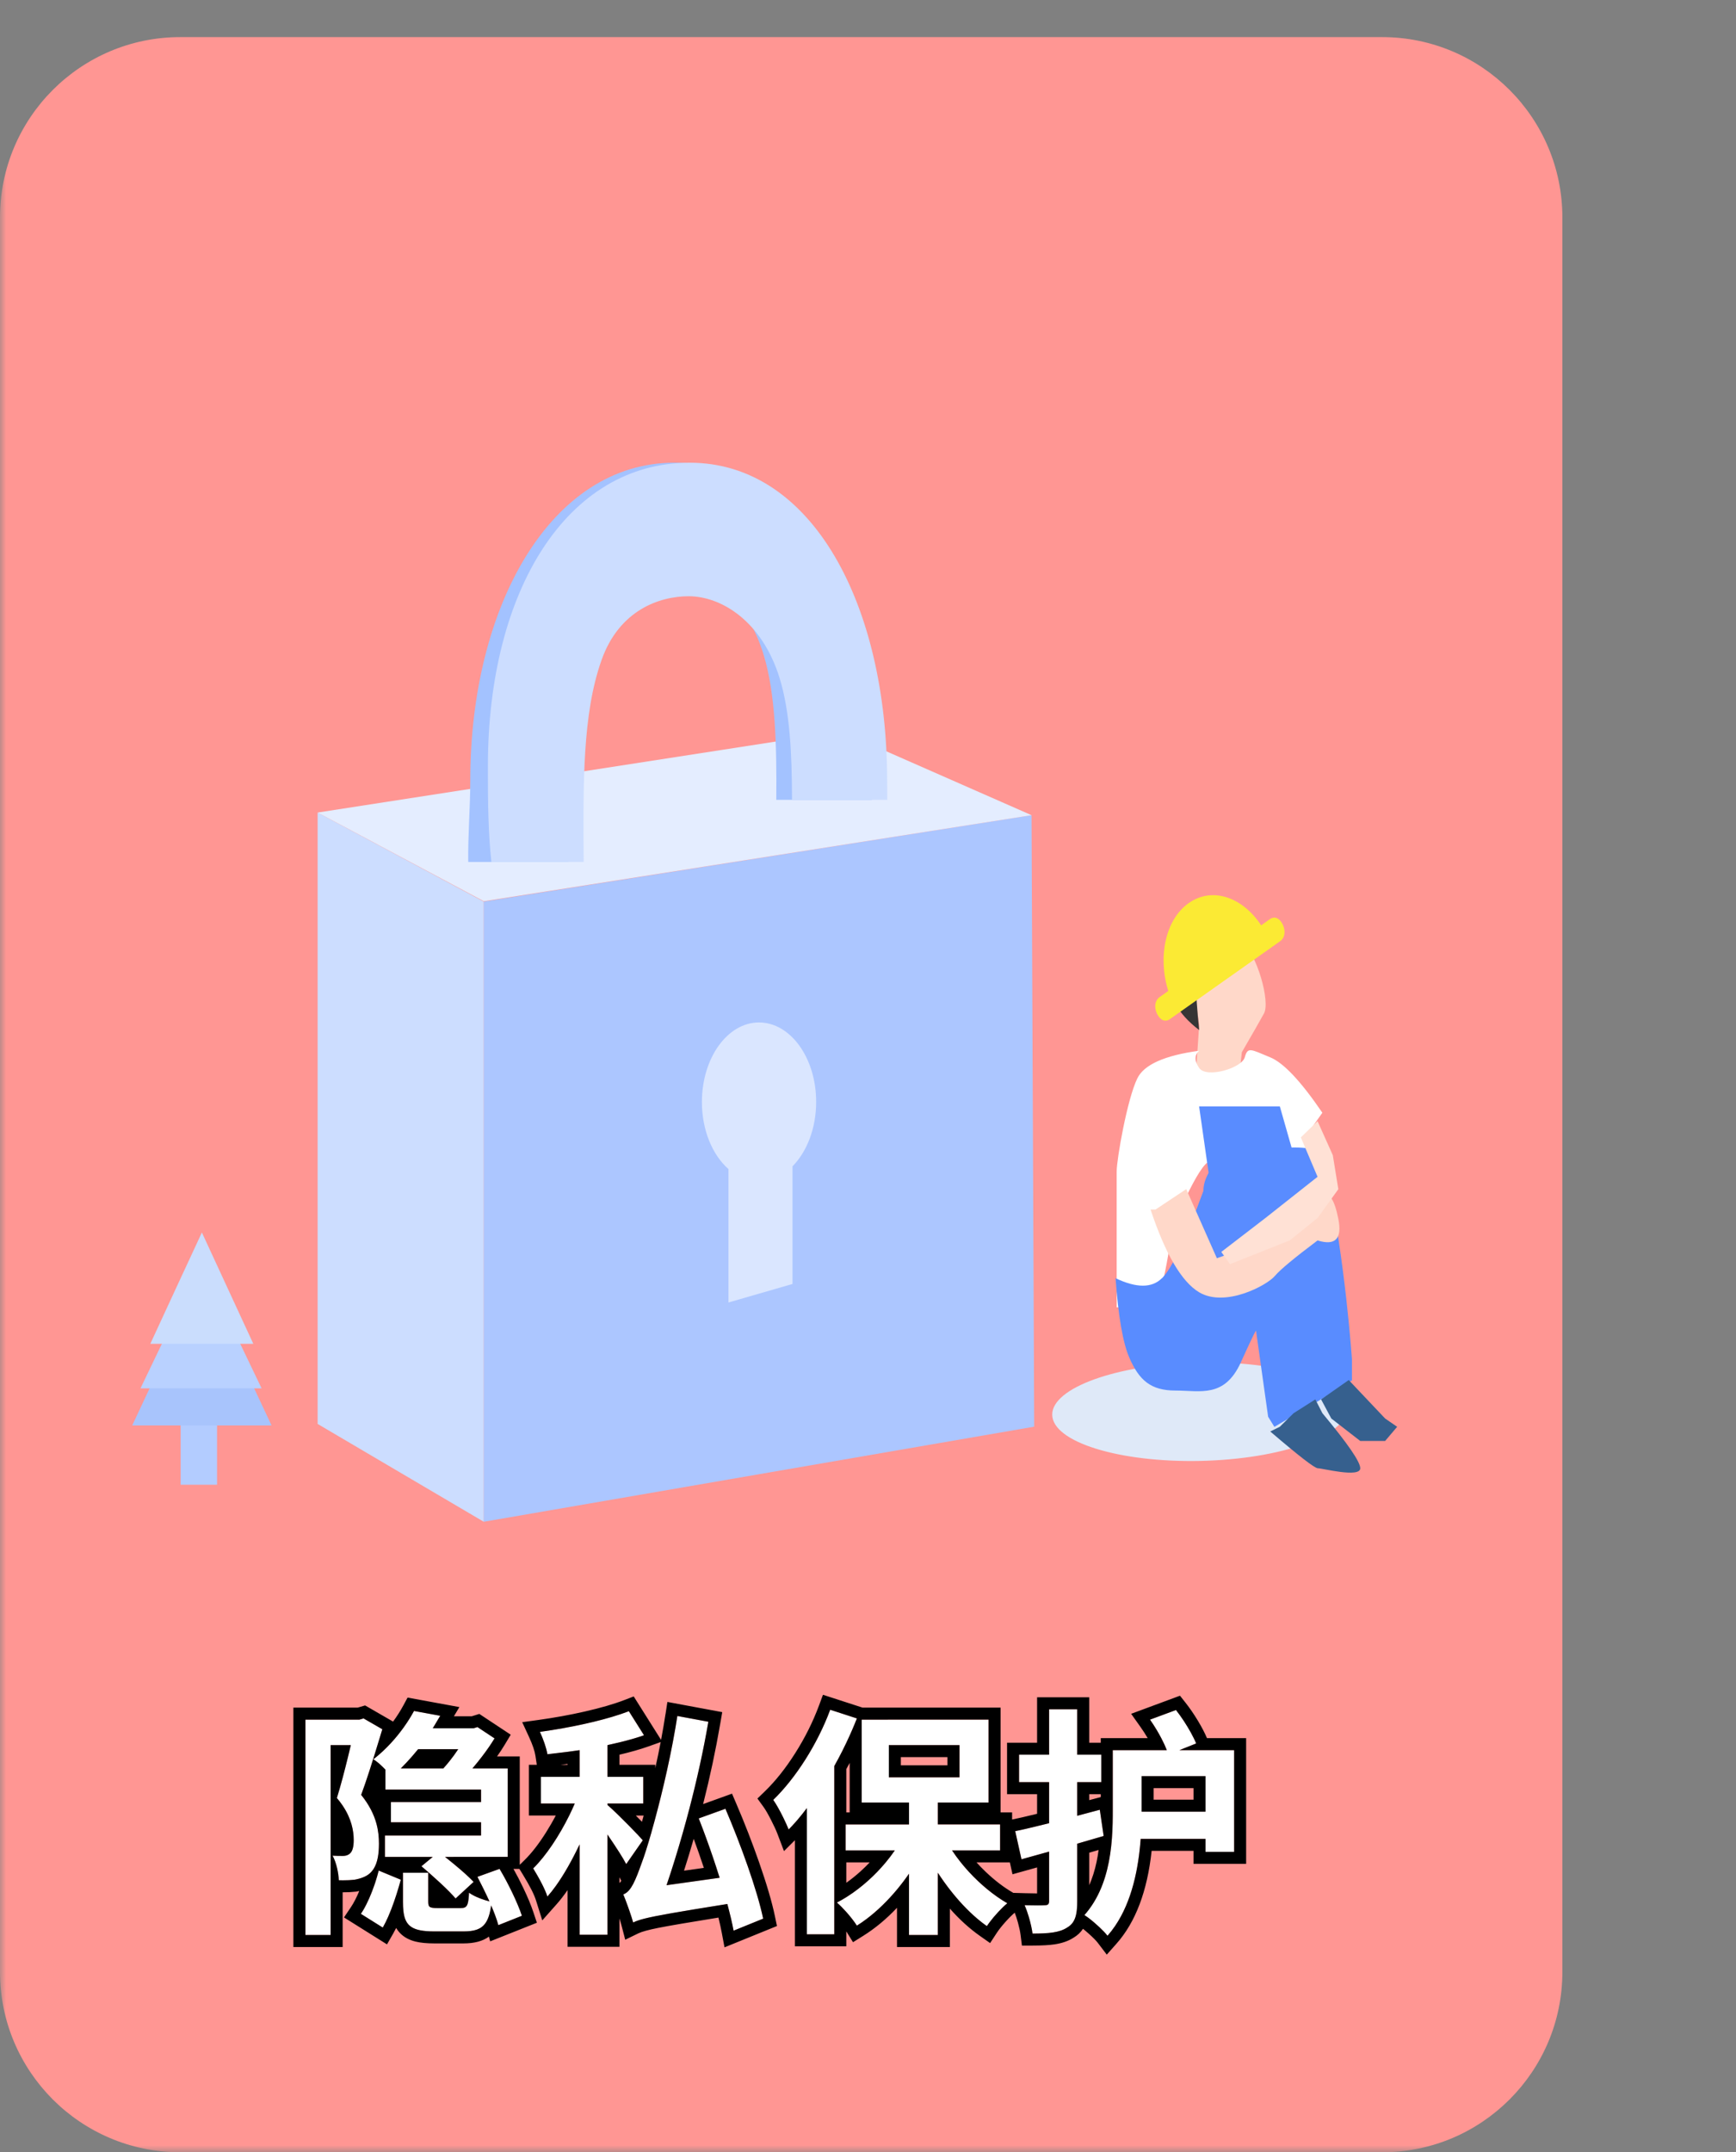 <svg xmlns="http://www.w3.org/2000/svg" xmlns:xlink="http://www.w3.org/1999/xlink" width="144.492" height="179.078" viewBox="0 0 144.492 179.078" fill="none"><rect x="0" y="0" width="144.492" height="179.078" fill="#808080" stroke="none"/><g opacity="1"  transform="translate(0 0)  rotate(0)"><mask id="bg-mask-0" fill="white"><use transform="translate(0 0)  rotate(0)" xlink:href="#path_0"></use></mask><g mask="url(#bg-mask-0)" ><g opacity="1"  transform="translate(0 3.088)  rotate(0)"><path id="矩形 2" fill-rule="evenodd" style="fill:#FF9693" opacity="1" d="M15,175.99c-8.28,0 -15,-6.72 -15,-15v-145.99c0,-8.28 6.72,-15 15,-15h100.04c8.28,0 15,6.72 15,15v145.99c0,8.28 -6.72,15 -15,15z"></path></g><g opacity="1"  transform="translate(5 28)  rotate(0)"><mask id="bg-mask-1" fill="white"><use transform="translate(0 0)  rotate(0)" xlink:href="#path_1"></use></mask><g mask="url(#bg-mask-1)" ><path id="路径 1" fill-rule="evenodd" style="fill:#B3CCFF" opacity="1" d="M10.036 95.537L13.066 95.537L13.066 89.367L10.036 89.367L10.036 95.537Z"></path><path id="路径 2" fill-rule="evenodd" style="fill:#A8C4FC" opacity="1" d="M17.602 90.604L14.703 84.424L11.803 78.254L8.903 84.424L6.003 90.604L11.803 90.604L17.602 90.604Z"></path><path id="路径 3" fill-rule="evenodd" style="fill:#B9D1FF" opacity="1" d="M16.774 87.518L14.254 82.268L11.734 77.018L9.214 82.268L6.694 87.518L11.734 87.518L16.774 87.518Z"></path><path id="路径 4" fill-rule="evenodd" style="fill:#CADDFD" opacity="1" d="M16.083 83.808L13.943 79.178L11.803 74.548L9.653 79.178L7.513 83.808L11.803 83.808L16.083 83.808Z"></path><path id="路径 5" fill-rule="evenodd" style="fill:#CCDDFF" opacity="1" d="M21.438 90.477L35.267 98.617L35.267 47.017L21.438 39.607L21.438 90.477Z"></path><path id="路径 6" fill-rule="evenodd" style="fill:#ACC6FF" opacity="1" d="M35.268 98.615L81.078 90.705L80.858 39.825L35.268 47.015L35.268 98.615Z"></path><path id="路径 7" fill-rule="evenodd" style="fill:#DAE6FF" opacity="1" d="M58.172 57.072C55.551 57.072 53.422 60.032 53.422 63.691C53.422 66.041 54.301 68.102 55.632 69.272L55.632 80.371L60.962 78.832L60.962 69.041C62.151 67.841 62.931 65.891 62.931 63.681C62.931 60.032 60.801 57.072 58.172 57.072L58.172 57.072Z"></path><path id="路径 8" fill-rule="evenodd" style="fill:#E4EDFF" opacity="1" d="M35.267 46.987L80.858 39.827L65.008 32.857L21.438 39.607L35.267 46.987Z"></path><path id="路径 9" fill-rule="evenodd" style="fill:#A3C2FF" opacity="1" d="M34.142 36.96C34.142 39.14 33.942 41.5 33.972 43.72L42.292 43.72C42.262 36.47 42.082 29.98 43.772 25.02C45.242 20.68 48.602 19.49 51.022 19.49C53.722 19.49 57.112 21.62 58.582 26.55C59.542 29.76 59.652 33.96 59.612 38.55L67.552 38.55C67.552 38.02 67.542 37.44 67.542 36.96C67.542 22.35 61.322 10.5 51.112 10.5C40.902 10.5 34.142 22.35 34.142 36.96Z"></path><path id="路径 10" fill-rule="evenodd" style="fill:#CCDDFF" opacity="1" d="M35.609 35.75L35.609 36.41C35.609 38.69 35.639 41.34 35.899 43.72L43.579 43.72C43.539 37.22 43.469 31.41 45.069 26.92C46.539 22.76 49.899 21.61 52.319 21.61C55.019 21.61 58.409 23.66 59.879 28.39C60.739 31.15 60.919 34.67 60.919 38.55L68.849 38.55C68.849 38.02 68.839 37.44 68.839 36.96C68.839 22.35 62.619 10.5 52.409 10.5C42.199 10.5 35.609 21.13 35.609 35.75Z"></path><path id="路径 11" fill-rule="evenodd" style="fill:#DFE9F8" opacity="1" d="M94.899 93.555C101.669 93.405 107.129 91.455 107.099 89.195C107.069 86.935 101.549 85.215 94.779 85.365C88.019 85.505 82.549 87.465 82.579 89.715C82.609 91.975 88.129 93.695 94.899 93.555Z"></path><path id="路径 12" fill-rule="evenodd" style="fill:#FFD8C9" opacity="1" d="M94.811 50.342L94.201 52.941L94.811 57.282L94.551 61.151L98.091 61.992L98.361 59.551C99.241 58.032 99.861 56.952 100.211 56.312C100.731 55.331 99.641 51.411 98.361 50.342C97.501 49.632 96.321 49.632 94.811 50.342Z"></path><path id="路径 13" fill-rule="evenodd" style="fill:#353535" opacity="1" d="M94.541 53.585C94.541 52.585 95.311 51.675 96.851 50.845L99.371 50.845C99.931 50.845 100.211 50.545 100.211 49.945C100.211 49.045 97.251 48.165 95.641 48.165C94.031 48.165 92.681 50.725 92.391 53.185C92.191 54.815 93.001 56.325 94.811 57.705C94.631 55.965 94.541 54.585 94.541 53.585Z"></path><path id="路径 14" fill-rule="evenodd" style="fill:#FFFFFF" opacity="1" d="M105.064,64.585v0v0zM105.064,64.585l-1.38,1.95l0.41,1.47c-1.75,-0.33 -2.87,-0.49 -3.37,-0.49c-0.5,0 -0.85,0.77 -1.05,2.3c-0.33,-0.23 -0.68,-0.62 -1.07,-1.16c-0.58,-0.8 -2.1,0 -2.92,0c-0.82,0 -3.32,5.66 -3.32,6.63c0,0.65 -0.35,2.48 -1.04,5.49h-3.38v-11.31c0,-1.02 0.88,-6.04 1.72,-7.74c0.55,-1.14 2.27,-1.91 5.15,-2.3c-0.41,0.37 -0.41,0.85 0,1.44c0.62,0.88 3.55,0 3.79,-0.89c0.25,-0.88 0.46,-0.69 2.12,0c1.12,0.46 2.56,2 4.34,4.61z"></path><path id="路径 15" fill-rule="evenodd" style="fill:#598CFF" opacity="1" d="M94.804 64.054L95.794 70.974L103.244 70.084L101.524 64.054L94.804 64.054Z"></path><path id="路径 16" fill-rule="evenodd" style="fill:#598CFF" opacity="1" d="M87.85 78.35C88.08 81.53 88.46 83.74 89 84.97C89.81 86.83 90.77 87.7 92.84 87.7C94.91 87.7 96.92 88.34 98.28 85.35C99.18 83.37 99.6 82.5 99.55 82.77L100.55 89.88L101.07 90.72L104.96 88.43L104.29 80.44C104.29 80.44 103.67 76.67 101.07 70.34C100.89 69.9 100.38 69.42 99.55 68.89C97.86 68.13 96.7 68.13 96.08 68.89C95.46 69.65 95.16 70.38 95.16 71.09C93.69 75.11 92.54 77.53 91.71 78.36L91.71 78.35C90.88 79.18 89.59 79.18 87.85 78.35Z"></path><path id="路径 17" fill-rule="evenodd" style="fill:#598CFF" opacity="1" d="M107.526 85.087C107.526 85.087 106.946 76.647 105.476 70.077C104.006 63.517 104.556 67.637 103.596 67.517C102.626 67.397 98.106 67.417 100.146 69.377C101.506 70.687 103.106 77.037 104.956 88.437L107.526 86.857L107.526 85.087Z"></path><path id="路径 18" fill-rule="evenodd" style="fill:#FFD8C9" opacity="1" d="M91.174 72.64L90.764 72.64C92.004 76.36 93.354 78.65 94.804 79.52C96.984 80.82 100.464 78.94 101.114 78.16C101.554 77.64 102.734 76.66 104.664 75.21C106.144 75.67 106.724 75.07 106.394 73.42C106.064 71.77 105.624 71.13 105.064 71.5C105.624 71.37 104.874 72.01 102.834 73.42C100.764 74.83 98.564 75.93 96.284 76.69L93.734 70.94L91.174 72.64Z"></path><path id="路径 19" fill-rule="evenodd" style="fill:#FFE1D5" opacity="1" d="M104.663 69.915L100.323 73.344L96.653 76.165L97.373 77.184L102.353 75.204L104.663 73.344L106.393 70.945L105.933 68.115L104.663 65.284L103.273 66.635L104.663 69.915Z"></path><path id="路径 20" fill-rule="evenodd" style="fill:#36608E" opacity="1" d="M101.518,90.715l1.15,-1.13l1.81,-1.15l0.59,1.15c2.1,2.52 3.15,4.04 3.15,4.58c0,0.82 -3.15,0 -3.53,0c-0.26,0 -1.58,-1.02 -3.96,-3.06zM111.288,90.715l-1,1.18h-2.07l-2.41,-1.87l-0.85,-1.59l2.3,-1.61l3.03,3.2z"></path><path id="路径 21" fill-rule="evenodd" style="fill:#FBEA34" opacity="1" d="M101.549 50.312C101.939 50.041 102.029 49.481 101.769 48.931C101.509 48.382 101.079 48.202 100.689 48.481L99.969 48.992C98.429 46.651 95.909 45.752 93.939 47.142C91.979 48.522 91.359 51.651 92.239 54.452L91.519 54.962C91.129 55.231 91.039 55.791 91.299 56.342C91.559 56.892 91.989 57.072 92.379 56.791L100.829 50.822L100.829 50.822L101.549 50.312Z"></path></g></g><g opacity="1" transform="translate(24 136)  rotate(0)"><path id="文本 1"  style="fill:#FFFFFF" opacity="1" d="M7.52 19.64C7.22 20.84 6.66 22.32 6.04 23.24L7.86 24.38C8.5 23.26 9.02 21.64 9.36 20.4L7.52 19.64ZM10.46 6.36C9.78 7.62 8.62 9.18 7.08 10.38C7.38 10.56 7.76 10.9 8.08 11.24L8.08 12.9L16.04 12.9L16.04 13.94L8.54 13.94L8.54 15.62L16.04 15.62L16.04 16.72L8.04 16.72L8.04 18.5L12.02 18.5L11.08 19.28C12.04 20.1 13.32 21.24 13.92 21.96L15.42 20.58C14.9 20.02 13.9 19.18 13.04 18.5L18.26 18.5L18.26 11.14L15.32 11.14C16 10.34 16.68 9.44 17.16 8.64L15.74 7.7L15.42 7.8L12.02 7.8L12.64 6.76L10.46 6.36ZM9.36 11.14C9.88 10.62 10.36 10.08 10.8 9.54L14.14 9.54C13.76 10.12 13.3 10.7 12.9 11.14L9.36 11.14ZM15.74 20.16C16.06 20.78 16.42 21.5 16.74 22.2C16.16 22.06 15.4 21.76 15.04 21.48C14.98 22.6 14.86 22.76 14.34 22.76C13.96 22.76 12.7 22.76 12.42 22.76C11.74 22.76 11.64 22.68 11.64 22.22L11.64 19.82L9.54 19.82L9.54 22.24C9.54 24.1 10 24.7 12.14 24.7C12.56 24.7 14.14 24.7 14.58 24.7C16.02 24.7 16.64 24.26 16.88 22.54C17.14 23.14 17.36 23.72 17.48 24.18L19.44 23.4C19.08 22.32 18.3 20.7 17.58 19.5L15.74 20.16ZM1.42 7.08L1.42 25L3.52 25L3.52 9.2L5.2 9.2C4.88 10.56 4.44 12.32 4.04 13.6C5.18 14.94 5.44 16.18 5.44 17.1C5.44 17.66 5.34 18.06 5.1 18.24C4.96 18.36 4.76 18.42 4.54 18.42C4.3 18.42 4.04 18.42 3.68 18.4C4 18.96 4.18 19.86 4.2 20.44C4.66 20.46 5.14 20.44 5.5 20.4C5.94 20.32 6.32 20.2 6.64 19.98C7.28 19.52 7.54 18.68 7.54 17.4C7.54 16.24 7.3 14.88 6.06 13.34C6.64 11.78 7.3 9.6 7.82 7.88L6.26 6.98L5.92 7.08L1.42 7.08ZM28.7 23.96C29.4 23.62 30.4 23.4 36.54 22.42C36.76 23.24 36.94 24 37.06 24.64L39.52 23.64C39.02 21.24 37.64 17.44 36.38 14.5L34.16 15.3C34.76 16.82 35.38 18.58 35.9 20.24L31.48 20.86C32.82 16.9 34.14 12.02 34.96 7.26L32.38 6.78C31.6 11.86 30 17.48 29.42 18.98C28.86 20.56 28.5 21.4 27.88 21.62C28.16 22.3 28.58 23.5 28.7 23.96ZM28.34 6.38C26.42 7.12 23.54 7.74 20.94 8.1C21.18 8.62 21.48 9.42 21.56 9.96C22.42 9.86 23.32 9.76 24.24 9.62L24.24 11.84L21.02 11.84L21.02 14.06L23.84 14.06C23 16.02 21.68 18.18 20.38 19.46C20.76 20.08 21.34 21.1 21.56 21.8C22.52 20.72 23.44 19.14 24.24 17.46L24.24 24.98L26.56 24.98L26.56 16.64C27.16 17.52 27.8 18.48 28.12 19.1L29.5 17.12C29.08 16.62 27.16 14.68 26.56 14.18L26.56 14.06L29.54 14.06L29.54 11.84L26.56 11.84L26.56 9.2C27.66 8.96 28.7 8.7 29.6 8.38L28.34 6.38ZM49.98 9.2L55.86 9.2L55.86 11.88L49.98 11.88L49.98 9.2ZM47.72 7.08L47.72 13.98L51.66 13.98L51.66 15.8L46.38 15.8L46.38 17.96L50.48 17.96C49.26 19.74 47.48 21.36 45.66 22.3C46.2 22.76 46.96 23.64 47.32 24.22C48.92 23.22 50.44 21.66 51.66 19.9L51.66 25L54.06 25L54.06 19.82C55.22 21.6 56.66 23.22 58.14 24.26C58.52 23.68 59.3 22.8 59.84 22.36C58.14 21.38 56.4 19.72 55.24 17.96L59.24 17.96L59.24 15.8L54.06 15.8L54.06 13.98L58.28 13.98L58.28 7.08L47.72 7.08ZM45.1 6.26C44.04 9.12 42.22 11.96 40.36 13.76C40.78 14.34 41.42 15.64 41.64 16.22C42.16 15.7 42.66 15.1 43.16 14.44L43.16 24.94L45.44 24.94L45.44 10.94C46.16 9.66 46.8 8.3 47.32 6.98L45.1 6.26ZM63.32 6.22L63.32 10L60.82 10L60.82 12.28L63.32 12.28L63.32 15.7C62.26 15.96 61.3 16.2 60.5 16.36L61.02 18.7L63.32 18.06L63.32 22.18C63.32 22.44 63.22 22.52 62.98 22.52C62.74 22.54 62 22.54 61.28 22.52C61.58 23.18 61.86 24.24 61.94 24.88C63.28 24.88 64.18 24.8 64.82 24.38C65.48 24 65.66 23.34 65.66 22.2L65.66 17.4L67.86 16.76L67.54 14.58L65.66 15.08L65.66 12.28L67.66 12.28L67.66 10L65.66 10L65.66 6.22L63.32 6.22ZM71.72 7.08C72.26 7.84 72.82 8.84 73.12 9.62L68.62 9.62L68.62 14.72C68.62 17.4 68.42 20.9 66.26 23.34C66.78 23.66 67.8 24.56 68.18 25.06C70.06 22.94 70.74 19.78 70.94 17L76.34 17L76.34 18.08L78.72 18.08L78.72 9.62L74.16 9.62L75.56 9.06C75.24 8.28 74.56 7.14 73.88 6.28L71.72 7.08ZM76.34 14.74L71.02 14.74L71.02 11.78L76.34 11.78L76.34 14.74Z"></path><path  id="文本 1" style="fill:#000000; opacity:1;" d="M59.28,6.08v8.72h0.96v0.592l0.064,-0.013c0.404,-0.081 1.076,-0.236 2.016,-0.464v-1.635h-2.5v-4.28h2.5v-3.78h4.34v3.78h0.96v-0.38h3.907c-0.184,-0.316 -0.392,-0.637 -0.622,-0.961l-0.756,-1.064l4.065,-1.506l0.451,0.57c0.362,0.458 0.711,0.966 1.047,1.524c0.319,0.53 0.568,1.008 0.748,1.436h3.26v10.46h-4.38v-1.08h-3.486c-0.362,3.358 -1.338,5.932 -2.926,7.723l-0.808,0.911l-0.737,-0.969c-0.147,-0.194 -0.406,-0.456 -0.777,-0.786c-0.171,-0.153 -0.326,-0.284 -0.464,-0.394c-0.203,0.304 -0.469,0.553 -0.798,0.747c-0.418,0.268 -0.935,0.45 -1.55,0.544c-0.452,0.069 -1.07,0.104 -1.854,0.104h-0.883l-0.11,-0.876c-0.036,-0.285 -0.109,-0.629 -0.219,-1.032c-0.088,-0.319 -0.177,-0.594 -0.269,-0.827c-0.223,0.183 -0.484,0.443 -0.783,0.778c-0.301,0.338 -0.535,0.633 -0.7,0.885l-0.566,0.864l-0.845,-0.594c-0.871,-0.612 -1.706,-1.371 -2.505,-2.275v3.197h-4.4v-3.266c-0.884,0.938 -1.821,1.715 -2.81,2.334l-0.851,0.532l-0.529,-0.852c-0.01,-0.016 -0.02,-0.032 -0.03,-0.048v1.241h-4.28v-8.826l-0.906,0.906l-0.548,-1.446c-0.109,-0.286 -0.282,-0.663 -0.521,-1.13c-0.257,-0.503 -0.468,-0.869 -0.634,-1.098l-0.508,-0.702l0.623,-0.603c0.881,-0.853 1.721,-1.909 2.521,-3.17c0.817,-1.287 1.475,-2.607 1.977,-3.959l0.334,-0.9l3.291,1.067zM48.355,7.08h-0.635v6.9h3.94v1.82h-4.28h-0.94h-0.06v2.16h4.1c-0.233,0.34 -0.487,0.675 -0.758,1c-0.907,1.09 -2.005,2.073 -3.154,2.813c-0.043,0.028 -0.086,0.055 -0.129,0.082c-0.258,0.162 -0.519,0.31 -0.78,0.446c0.224,0.191 0.486,0.454 0.741,0.738c0.013,0.014 0.026,0.029 0.039,0.043c0.34,0.381 0.664,0.795 0.868,1.119l0.012,0.02c0.277,-0.173 0.552,-0.363 0.824,-0.569c0.89,-0.673 1.743,-1.507 2.516,-2.436c0.351,-0.421 0.685,-0.862 1,-1.316v5.1h2.4v-5.18c0.314,0.482 0.649,0.953 1,1.403c0.711,0.913 1.487,1.744 2.288,2.422c0.262,0.222 0.526,0.427 0.792,0.614h0c0.057,-0.087 0.123,-0.181 0.197,-0.28c0.212,-0.285 0.481,-0.606 0.756,-0.901c0.26,-0.28 0.524,-0.537 0.748,-0.719c-0.292,-0.169 -0.586,-0.357 -0.878,-0.563c-1.078,-0.761 -2.129,-1.756 -2.993,-2.837c-0.262,-0.327 -0.506,-0.662 -0.729,-1h4v-2.16h-1h-3.18h-1v-1.82h4.22v-6.9zM57.279,18.96c0.236,0.262 0.486,0.518 0.749,0.77c0.759,0.725 1.529,1.313 2.311,1.764l0.969,0.027c0.409,0.011 0.747,0.017 1.012,0.018v-2.162l-2.047,0.57l-0.219,-0.986zM62.32,18.338l1,-0.278v4.12c0,0.26 -0.1,0.34 -0.34,0.34c-0.112,0.009 -0.335,0.014 -0.613,0.015c-0.316,0.001 -0.704,-0.004 -1.087,-0.015c0.129,0.284 0.255,0.642 0.362,1.009c0.142,0.485 0.253,0.986 0.298,1.351c1.34,0 2.24,-0.08 2.88,-0.5c0.208,-0.12 0.369,-0.268 0.491,-0.45c0.228,-0.341 0.322,-0.801 0.344,-1.421c0.003,-0.099 0.005,-0.202 0.005,-0.309v-4.8l1.888,-0.549l0.312,-0.091l-0.174,-1.184l-0.068,-0.465l-0.078,-0.531l-0.88,0.234l-0.093,0.025l-0.907,0.241v-2.8h2v-2.28h-2v-3.78h-2.34v1v2.78h-2.5v1v1.28h2.5v3.42c-0.658,0.161 -1.277,0.315 -1.843,0.447c-0.346,0.081 -0.673,0.153 -0.977,0.213l0.217,0.976l0.086,0.386l0.217,0.978l0.965,-0.268zM67.62,13.28h-0.96v0.499l0.96,-0.255zM68.619,15.045c-0.005,0.809 -0.035,1.684 -0.132,2.575c-0.186,1.693 -0.62,3.445 -1.613,4.926c-0.077,0.115 -0.157,0.227 -0.241,0.339c-0.117,0.156 -0.241,0.308 -0.373,0.457c0.082,0.05 0.176,0.115 0.278,0.19c0.16,0.118 0.339,0.261 0.521,0.416c0.145,0.123 0.291,0.254 0.431,0.384c0.284,0.265 0.538,0.529 0.69,0.73c0.227,-0.256 0.436,-0.527 0.629,-0.81c1.408,-2.067 1.955,-4.805 2.131,-7.25h5.4v1.08h2.38v-8.46h-4.56l0.027,-0.011l0.444,-0.178l0.928,-0.371c-0.056,-0.137 -0.123,-0.285 -0.2,-0.44c-0.072,-0.148 -0.153,-0.302 -0.241,-0.461c-0.345,-0.626 -0.792,-1.313 -1.24,-1.879l-1.191,0.441l-0.969,0.359c0.188,0.264 0.378,0.557 0.558,0.86c0.134,0.224 0.262,0.454 0.381,0.68c0.183,0.349 0.342,0.692 0.461,1h-4.5v5.1c0,0.107 -0,0.215 -0.001,0.325zM66.66,20.855c0.258,-0.585 0.462,-1.232 0.612,-1.942c0.065,-0.307 0.12,-0.636 0.167,-0.989l-0.779,0.227zM46.44,20.655c0.4,-0.283 0.795,-0.6 1.185,-0.952c0.266,-0.241 0.52,-0.488 0.762,-0.743h-1.947zM45.44,18.96v-8.02c0.463,-0.824 0.894,-1.681 1.28,-2.539c0.074,-0.165 0.147,-0.33 0.218,-0.494c0.134,-0.31 0.261,-0.62 0.382,-0.927l-0.6,-0.195l-0.353,-0.115l-1.267,-0.411c-1.06,2.86 -2.88,5.7 -4.74,7.5c0.247,0.341 0.57,0.931 0.839,1.477c0.189,0.383 0.35,0.744 0.441,0.983c0.175,-0.175 0.348,-0.36 0.52,-0.553c0.075,-0.085 0.151,-0.171 0.226,-0.259c0.26,-0.305 0.517,-0.629 0.774,-0.968v10.5h2.28zM46.72,10.681c-0.092,0.174 -0.185,0.347 -0.28,0.518v3.6h0.28zM31.392,6.628l0.157,-1.02l4.565,0.849l-0.168,0.972c-0.382,2.219 -0.857,4.444 -1.423,6.677l2.405,-0.867l0.371,0.867c0.687,1.602 1.313,3.214 1.88,4.837c0.634,1.815 1.074,3.313 1.32,4.493l0.17,0.816l-4.366,1.775l-0.226,-1.203c-0.071,-0.378 -0.164,-0.802 -0.279,-1.273c-2.472,0.398 -4.146,0.684 -5.023,0.859c-0.807,0.161 -1.353,0.31 -1.638,0.449l-1.097,0.533l-0.308,-1.18c-0.047,-0.182 -0.105,-0.378 -0.172,-0.588v2.356h-4.32v-4.715c-0.311,0.45 -0.622,0.85 -0.933,1.199l-1.172,1.319l-0.529,-1.683c-0.154,-0.489 -0.513,-1.195 -1.079,-2.117l-0.296,-0.483h-0.495c0.276,0.489 0.546,1.011 0.81,1.563c0.37,0.773 0.65,1.447 0.842,2.02l0.299,0.896l-3.889,1.548l-0.103,-0.394c-0.508,0.378 -1.213,0.566 -2.115,0.566h-2.44c-0.624,0 -1.141,-0.051 -1.55,-0.152c-0.52,-0.129 -0.94,-0.353 -1.26,-0.673c-0.136,-0.136 -0.255,-0.29 -0.355,-0.462c-0.082,0.163 -0.164,0.318 -0.247,0.463l-0.517,0.904l-3.579,-2.242l0.578,-0.857c0.233,-0.346 0.464,-0.794 0.693,-1.343c-0.073,0.016 -0.148,0.032 -0.225,0.046l-0.034,0.006l-0.034,0.004c-0.354,0.039 -0.717,0.057 -1.09,0.054v4.552h-4.1v-19.92h5.356l0.613,-0.18l2.329,1.344c0.326,-0.445 0.614,-0.897 0.862,-1.358l0.345,-0.64l4.311,0.791l-0.455,0.764h1.487l0.628,-0.196l2.614,1.73l-0.492,0.82c-0.191,0.318 -0.406,0.646 -0.646,0.986h1.889v9.019l0.418,-0.412c0.575,-0.566 1.161,-1.322 1.759,-2.267c0.294,-0.466 0.568,-0.939 0.82,-1.421h-2.238v-4.22h0.659l-0.109,-0.733c-0.061,-0.413 -0.241,-0.942 -0.539,-1.588l-0.565,-1.225l1.336,-0.185c1.338,-0.185 2.628,-0.419 3.87,-0.702c1.327,-0.302 2.43,-0.622 3.307,-0.961l0.767,-0.296l2.277,3.614c0.138,-0.732 0.261,-1.444 0.367,-2.137zM30.99,8.947l-1.055,0.375c-0.633,0.225 -1.425,0.45 -2.375,0.676v0.842h2.98v0.279c0.165,-0.742 0.315,-1.466 0.45,-2.172zM29.573,15.06h-0.652c0.188,0.189 0.359,0.363 0.512,0.52c0.046,-0.168 0.093,-0.341 0.14,-0.52zM30.228,16.433c-0.334,1.168 -0.623,2.068 -0.808,2.547c-0.001,0.003 -0.002,0.005 -0.003,0.007c-0.531,1.498 -0.883,2.329 -1.449,2.596c-0.029,0.014 -0.059,0.026 -0.089,0.036v0c0.107,0.259 0.234,0.594 0.357,0.934c0.054,0.15 0.107,0.3 0.158,0.446c0.136,0.393 0.251,0.752 0.305,0.96c0.228,-0.111 0.488,-0.209 0.948,-0.325c0.951,-0.239 2.754,-0.555 6.892,-1.215c0.115,0.428 0.219,0.84 0.309,1.226c0.083,0.354 0.154,0.688 0.211,0.994l0.944,-0.384l1.516,-0.616c-0.5,-2.4 -1.88,-6.2 -3.14,-9.14l-1.279,0.461l-0.885,0.319l-0.057,0.02c0.01,0.026 0.02,0.051 0.03,0.077c0.109,0.278 0.219,0.564 0.329,0.856c0.367,0.975 0.733,2.014 1.07,3.04c0.106,0.324 0.21,0.647 0.31,0.966l-1.004,0.141l-2.309,0.324l-1.107,0.155c0.117,-0.346 0.234,-0.699 0.351,-1.059c0.447,-1.38 0.887,-2.853 1.302,-4.38c0.081,-0.298 0.161,-0.599 0.24,-0.901c0.617,-2.359 1.167,-4.825 1.587,-7.261l-1.596,-0.297l-0.984,-0.183c-0.05,0.327 -0.104,0.657 -0.161,0.987c-0.541,3.161 -1.348,6.412 -1.991,8.665zM33.739,16.998c-0.254,0.882 -0.523,1.765 -0.806,2.649l1.652,-0.232c-0.272,-0.823 -0.554,-1.629 -0.846,-2.417zM28.756,18.188l0.745,-1.068c-0.08,-0.095 -0.214,-0.242 -0.383,-0.422c-0.422,-0.448 -1.06,-1.096 -1.615,-1.638c-0.392,-0.383 -0.741,-0.712 -0.942,-0.88v-0.12h2.98v-2.22h-2.98v-1v-1.64c0.718,-0.157 1.411,-0.322 2.055,-0.507c0.343,-0.098 0.672,-0.202 0.985,-0.313l-0.547,-0.869l-0.713,-1.131c-1.67,0.644 -4.066,1.197 -6.373,1.566c-0.345,0.055 -0.689,0.107 -1.027,0.154c0.124,0.269 0.264,0.612 0.382,0.956c0.11,0.321 0.2,0.643 0.238,0.904c0.546,-0.063 1.107,-0.127 1.68,-0.201c0.33,-0.042 0.664,-0.088 1,-0.139v2.22h-3.22v1v1.22h2.82c-0.141,0.329 -0.296,0.664 -0.462,1c-0.821,1.661 -1.917,3.335 -2.998,4.4c0.216,0.352 0.496,0.834 0.739,1.312c0.184,0.364 0.346,0.726 0.441,1.028c0.244,-0.274 0.485,-0.58 0.722,-0.912c0.328,-0.459 0.648,-0.967 0.958,-1.507c0.349,-0.608 0.684,-1.257 1,-1.921v7.52h2.32v-8.34c0.343,0.502 0.698,1.031 1,1.508c0.001,0.001 0.002,0.002 0.002,0.004c0.226,0.356 0.421,0.684 0.558,0.949l0.406,-0.583zM27.56,20.671c0.042,-0.023 0.092,-0.083 0.152,-0.181l-0.152,-0.295zM23.24,10.84v-0.074c-0.187,0.024 -0.387,0.048 -0.599,0.074zM17.406,18.5h0.854v-7.36h-2.94c0.273,-0.322 0.547,-0.659 0.807,-1c0.387,-0.507 0.746,-1.022 1.033,-1.5l-1.42,-0.94l-0.32,0.1h-3.4l0.074,-0.124l0.522,-0.876l0.024,-0.04l-1.049,-0.193l-1.131,-0.207c-0.451,0.835 -1.113,1.803 -1.957,2.71c-0.201,0.216 -0.413,0.429 -0.634,0.636c-0.251,0.234 -0.514,0.46 -0.789,0.675c0.237,0.142 0.524,0.385 0.792,0.648c0.005,0.005 0.011,0.011 0.016,0.016c0.026,0.025 0.051,0.051 0.077,0.077c0.039,0.04 0.077,0.08 0.115,0.119v1.66h7.96v1.04h-6.5h-1v1.68h7.5v1.1h-8v1.78h3.98l-0.159,0.132l-0.13,0.108l-0.097,0.08l-0.554,0.46c0.083,0.071 0.169,0.145 0.256,0.22c0.165,0.142 0.336,0.291 0.509,0.444c0.266,0.235 0.536,0.478 0.795,0.718c0.274,0.254 0.535,0.505 0.765,0.738c0.124,0.126 0.238,0.246 0.341,0.36c0.063,0.07 0.121,0.136 0.174,0.2l0.086,-0.08l0.131,-0.12l0.519,-0.478l0.027,-0.025l0.336,-0.309l0.4,-0.368c-0.088,-0.095 -0.19,-0.198 -0.303,-0.307c-0.127,-0.123 -0.268,-0.253 -0.418,-0.388c-0.107,-0.096 -0.219,-0.194 -0.334,-0.294c-0.035,-0.03 -0.07,-0.061 -0.106,-0.091c-0.304,-0.261 -0.627,-0.526 -0.94,-0.778c-0.094,-0.075 -0.187,-0.15 -0.279,-0.222zM15.397,21.702c-0.14,-0.073 -0.262,-0.148 -0.357,-0.222c-0.023,0.433 -0.055,0.723 -0.116,0.915c-0.019,0.06 -0.041,0.11 -0.066,0.152c-0.073,0.122 -0.174,0.178 -0.317,0.2c-0.059,0.009 -0.126,0.012 -0.201,0.012h-1.92c-0.68,0 -0.78,-0.08 -0.78,-0.54v-2.4h-2.1v2.42c0,0.287 0.011,0.543 0.037,0.772c0.144,1.258 0.753,1.688 2.563,1.688h2.44c0.872,0 1.443,-0.161 1.811,-0.67c0.149,-0.206 0.265,-0.469 0.354,-0.8c0.054,-0.203 0.099,-0.432 0.135,-0.69c0.102,0.235 0.198,0.467 0.283,0.69c0.014,0.037 0.029,0.075 0.042,0.112c0.109,0.289 0.199,0.56 0.264,0.8c0.004,0.013 0.007,0.026 0.01,0.038l0.935,-0.372l1.025,-0.408v0c-0.36,-1.08 -1.14,-2.7 -1.86,-3.9l-0.803,0.288l-0.088,0.032l-0.458,0.165l-0.004,0.002l-0.487,0.175c0.117,0.227 0.239,0.466 0.363,0.714c0.012,0.025 0.025,0.049 0.037,0.074c0.018,0.037 0.037,0.074 0.056,0.112c0.019,0.038 0.038,0.076 0.057,0.115c0.166,0.338 0.332,0.684 0.488,1.026c-0.229,-0.055 -0.486,-0.136 -0.736,-0.23c-0.017,-0.006 -0.035,-0.013 -0.052,-0.02c-0.129,-0.05 -0.255,-0.103 -0.373,-0.158c-0.063,-0.03 -0.124,-0.06 -0.182,-0.09zM7.165,20.832c-0.255,0.744 -0.576,1.492 -0.924,2.086c-0.066,0.113 -0.134,0.221 -0.201,0.322h-0l0.848,0.531l0.124,0.078l0.848,0.531c0.157,-0.274 0.306,-0.578 0.448,-0.9c0.088,-0.199 0.172,-0.405 0.253,-0.613c0.323,-0.832 0.594,-1.719 0.799,-2.467l-0.82,-0.339l-0.086,-0.036l-0.421,-0.174l-0.512,-0.212c-0.077,0.308 -0.171,0.635 -0.279,0.967c-0.024,0.075 -0.05,0.15 -0.076,0.226zM7.093,19.5c0.169,-0.263 0.286,-0.585 0.357,-0.971c0.061,-0.33 0.09,-0.705 0.09,-1.129c0,-0.52 -0.048,-1.081 -0.213,-1.68c-0.203,-0.736 -0.583,-1.531 -1.267,-2.38c0.22,-0.591 0.451,-1.272 0.682,-1.982c0.301,-0.927 0.602,-1.906 0.874,-2.805c0.07,-0.23 0.138,-0.455 0.204,-0.673l-1.56,-0.9l-0.34,0.1h-4.5v17.92h2.1v-15.8h1.68c-0.074,0.315 -0.155,0.652 -0.24,1c-0.138,0.562 -0.287,1.152 -0.44,1.724c-0.16,0.597 -0.323,1.174 -0.48,1.677c0.181,0.213 0.341,0.424 0.48,0.631c0.736,1.095 0.92,2.095 0.92,2.869c0,0.56 -0.1,0.96 -0.34,1.14c-0.086,0.074 -0.196,0.125 -0.318,0.154c-0.076,0.018 -0.157,0.026 -0.242,0.026h-0.02c-0.234,0 -0.49,-0.001 -0.84,-0.02c0.16,0.281 0.286,0.646 0.373,1.015c0.087,0.367 0.137,0.736 0.147,1.025c0.106,0.005 0.213,0.007 0.32,0.008c0.355,0.002 0.703,-0.017 0.98,-0.048c0.309,-0.056 0.588,-0.132 0.837,-0.248c0.106,-0.049 0.207,-0.106 0.303,-0.172c0.18,-0.13 0.33,-0.289 0.453,-0.48zM9.36,11.14c0.327,-0.327 0.638,-0.662 0.934,-1c0.174,-0.199 0.343,-0.4 0.506,-0.6h3.34c-0.225,0.343 -0.477,0.686 -0.729,1c-0.174,0.217 -0.347,0.42 -0.511,0.6h-2.158zM55.86,9.2v1v0.68v1h-5.88v-2.68zM50.98,10.2v0.68h3.88v-0.68zM71.02,14.74v-2.96h5.32v2.96h-1zM75.34,12.78h-3.32v0.96h3.32z"></path></g></g></g><defs><rect id="path_0" x="0" y="0" width="144.492" height="179.078" /><rect id="path_1" x="0" y="0" width="120" height="105" /></defs></svg>